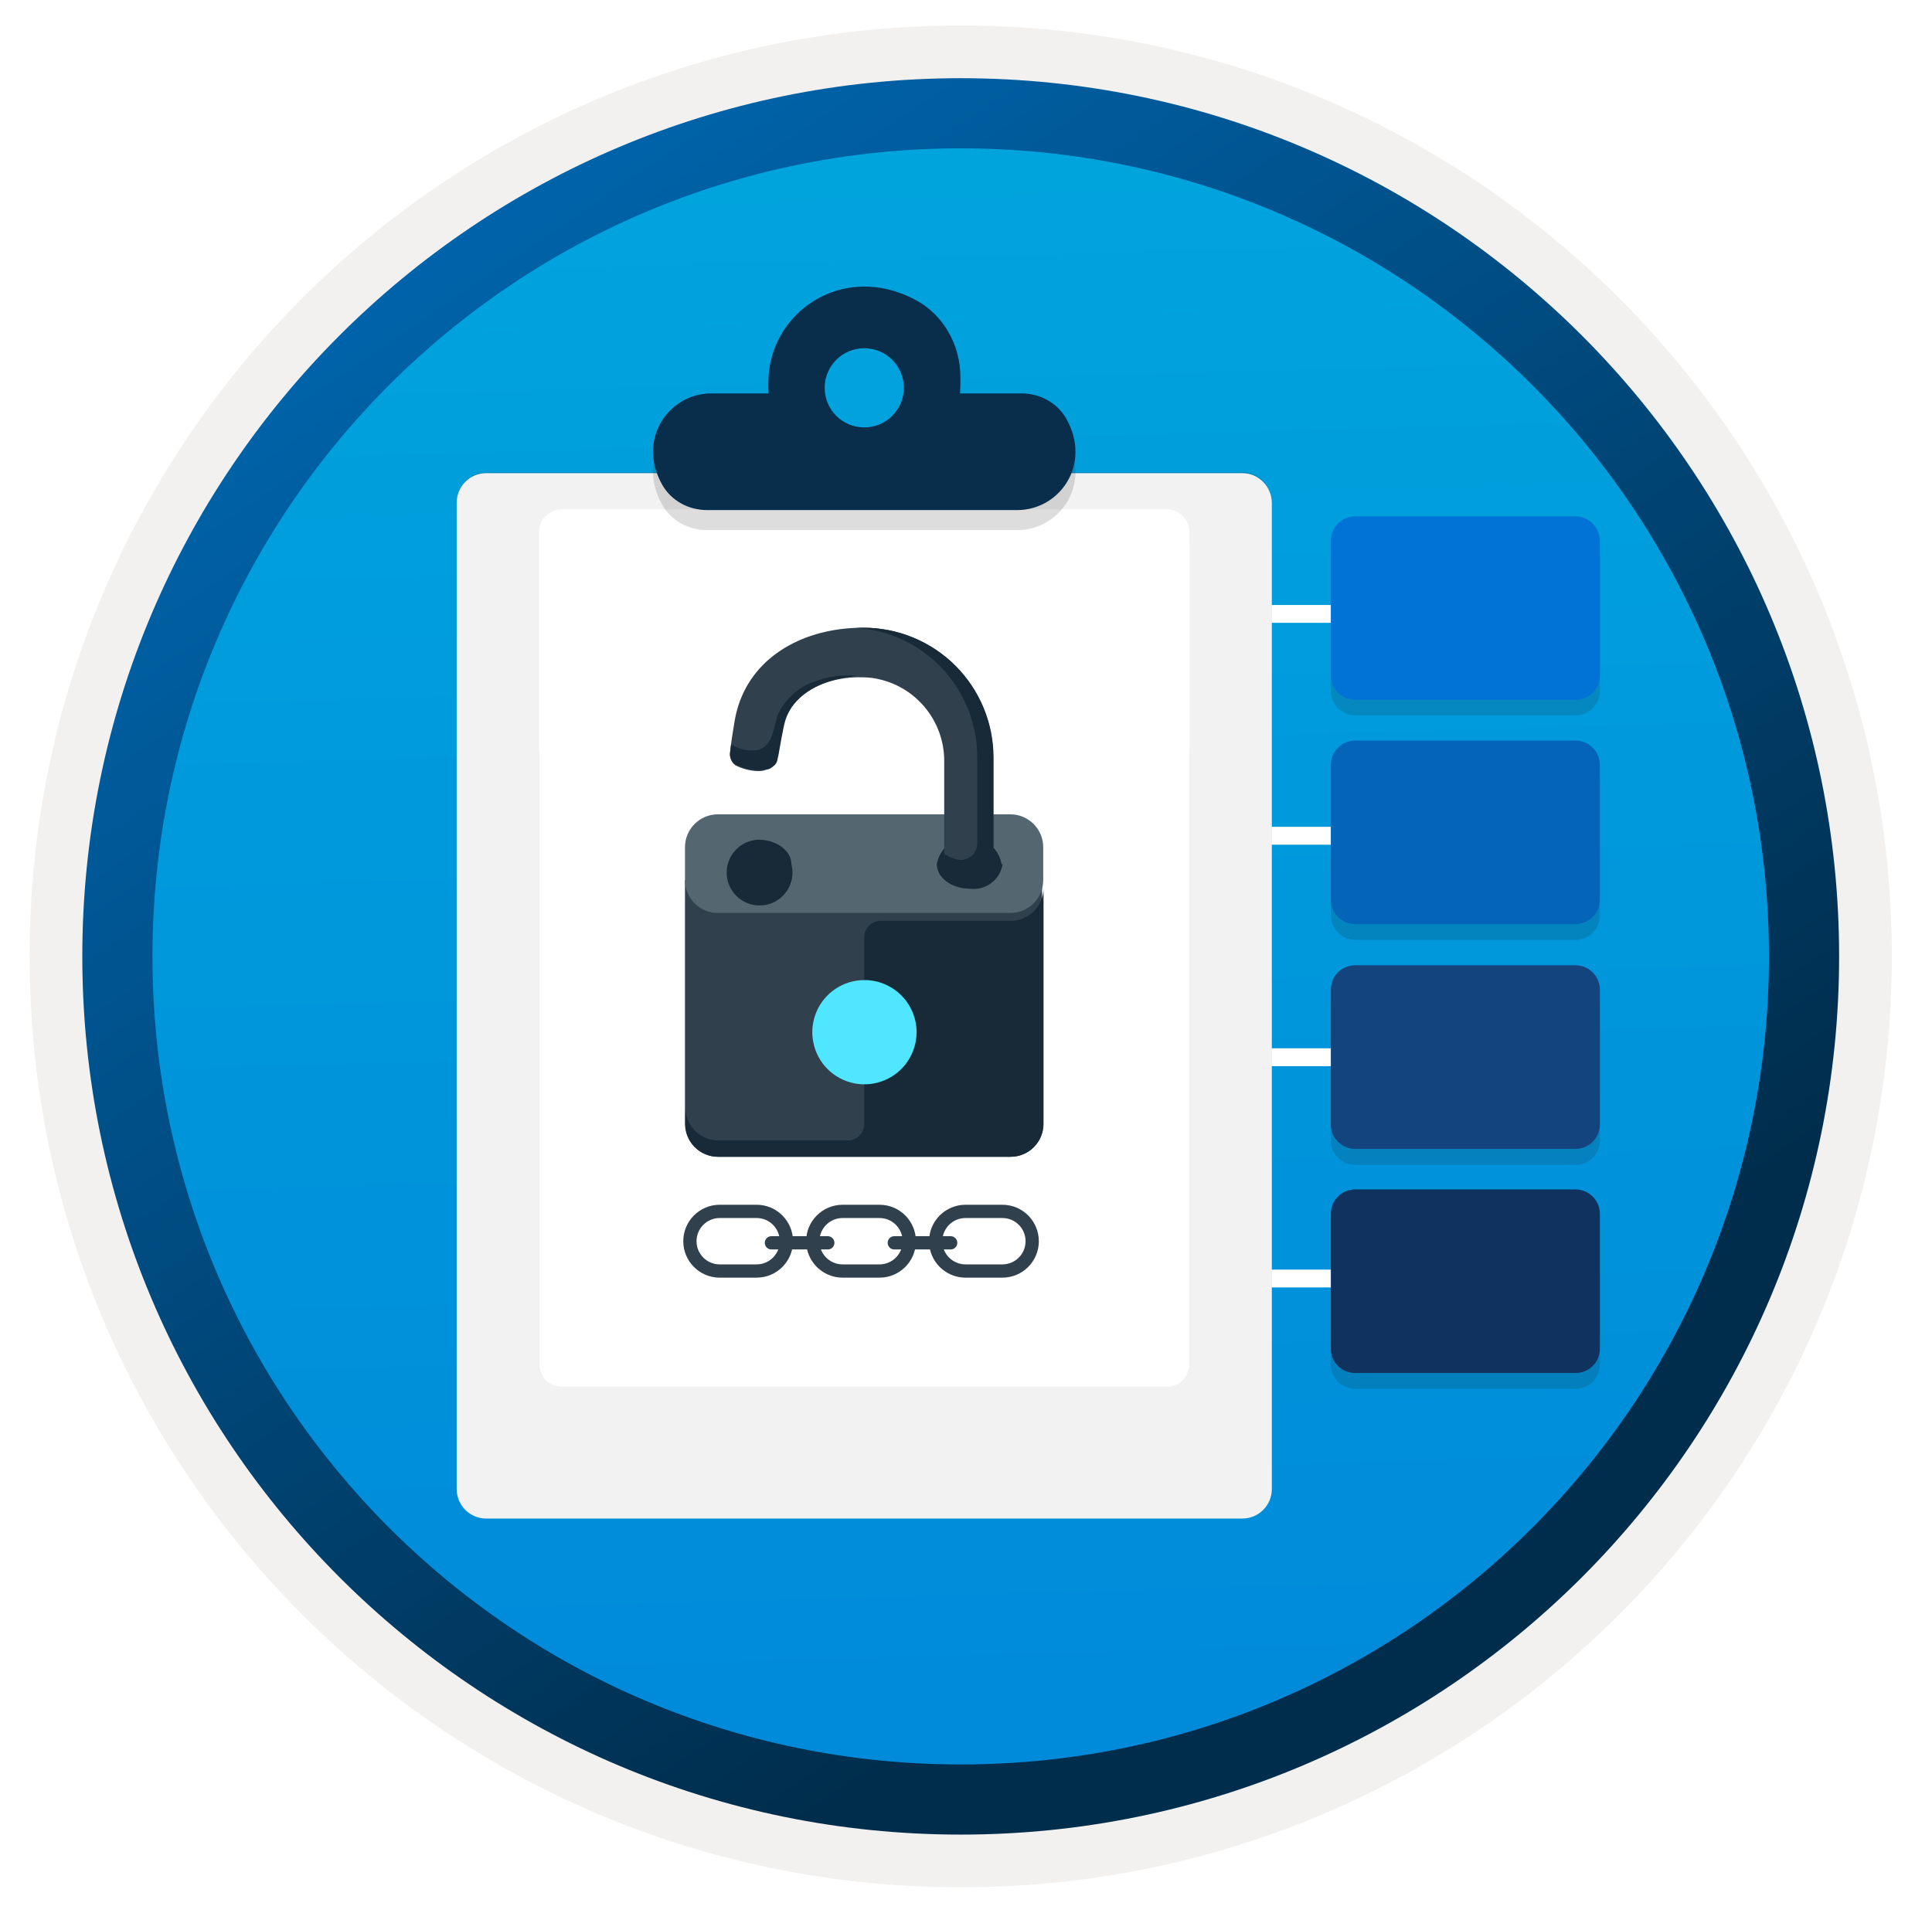 <svg width="103" height="102" viewBox="0 0 103 102" fill="none" xmlns="http://www.w3.org/2000/svg">
<path d="M51.218 97.81C25.368 97.81 4.408 76.86 4.408 51C4.408 25.14 25.368 4.19 51.218 4.19C77.068 4.19 98.028 25.15 98.028 51C98.028 76.85 77.068 97.81 51.218 97.81Z" fill="url(#paint0_linear_851_61138)"/>
<path fill-rule="evenodd" clip-rule="evenodd" d="M97.118 51C97.118 76.35 76.568 96.9 51.218 96.9C25.868 96.9 5.318 76.35 5.318 51C5.318 25.65 25.868 5.1 51.218 5.1C76.568 5.1 97.118 25.65 97.118 51ZM51.218 1.36C78.638 1.36 100.858 23.58 100.858 51C100.858 78.42 78.628 100.64 51.218 100.64C23.798 100.64 1.578 78.41 1.578 51C1.578 23.58 23.798 1.36 51.218 1.36Z" fill="#F2F1F0"/>
<path fill-rule="evenodd" clip-rule="evenodd" d="M94.308 51C94.308 74.8 75.018 94.09 51.218 94.09C27.418 94.09 8.128 74.8 8.128 51C8.128 27.2 27.418 7.91 51.218 7.91C75.018 7.91 94.308 27.2 94.308 51ZM51.218 4.17C77.078 4.17 98.048 25.14 98.048 51C98.048 76.86 77.078 97.83 51.218 97.83C25.358 97.83 4.388 76.86 4.388 51C4.388 25.14 25.348 4.17 51.218 4.17Z" fill="url(#paint1_linear_851_61138)"/>
<path opacity="0.15" d="M83.989 28.395H72.245C71.902 28.395 71.573 28.531 71.33 28.774C71.087 29.017 70.95 29.346 70.95 29.69V36.852C70.95 37.196 71.087 37.525 71.33 37.768C71.573 38.011 71.902 38.147 72.245 38.147H83.999C84.169 38.149 84.338 38.116 84.496 38.051C84.654 37.987 84.797 37.892 84.917 37.771C85.038 37.651 85.133 37.507 85.198 37.349C85.262 37.192 85.295 37.023 85.294 36.852V29.671C85.289 29.329 85.149 29.003 84.905 28.764C84.66 28.525 84.331 28.392 83.989 28.395V28.395Z" fill="#1F1D20"/>
<path opacity="0.15" d="M83.989 52.328H72.245C71.902 52.328 71.573 52.465 71.33 52.708C71.087 52.951 70.95 53.28 70.95 53.624V60.824C70.95 61.168 71.087 61.497 71.33 61.74C71.573 61.983 71.902 62.119 72.245 62.119H83.999C84.342 62.119 84.672 61.983 84.915 61.74C85.157 61.497 85.294 61.168 85.294 60.824V53.643C85.295 53.471 85.262 53.3 85.197 53.14C85.132 52.981 85.036 52.836 84.915 52.714C84.794 52.592 84.65 52.495 84.491 52.429C84.332 52.363 84.161 52.328 83.989 52.328V52.328Z" fill="#1F1D20"/>
<path opacity="0.15" d="M83.989 40.337H72.245C71.902 40.337 71.573 40.473 71.33 40.716C71.087 40.959 70.95 41.289 70.95 41.632V48.823C70.95 49.167 71.087 49.496 71.33 49.739C71.573 49.982 71.902 50.119 72.245 50.119H83.999C84.169 50.12 84.338 50.087 84.496 50.023C84.654 49.958 84.797 49.863 84.917 49.742C85.038 49.622 85.133 49.478 85.198 49.32C85.262 49.163 85.295 48.994 85.294 48.823V41.613C85.289 41.271 85.149 40.946 84.905 40.706C84.66 40.467 84.331 40.335 83.989 40.337V40.337Z" fill="#1F1D20"/>
<path opacity="0.15" d="M83.989 64.273H72.245C71.902 64.273 71.573 64.409 71.33 64.652C71.087 64.895 70.95 65.225 70.95 65.568V72.769C70.95 73.112 71.087 73.442 71.33 73.685C71.573 73.928 71.902 74.064 72.245 74.064H83.999C84.342 74.064 84.672 73.928 84.915 73.685C85.157 73.442 85.294 73.112 85.294 72.769V65.578C85.294 65.232 85.156 64.9 84.912 64.655C84.667 64.41 84.335 64.273 83.989 64.273V64.273Z" fill="#1F1D20"/>
<path d="M77.56 55.9H64.159V56.853H77.56V55.9Z" fill="white"/>
<path d="M77.56 44.091H64.159V45.044H77.56V44.091Z" fill="white"/>
<path d="M77.56 68.654H64.159C64.033 68.654 63.912 68.604 63.823 68.515C63.733 68.426 63.683 68.305 63.683 68.178V32.738C63.683 32.612 63.733 32.49 63.823 32.401C63.912 32.312 64.033 32.262 64.159 32.262H77.56V33.214H64.635V67.702H77.56V68.654Z" fill="white"/>
<path d="M83.989 27.537H72.245C71.902 27.537 71.573 27.674 71.33 27.916C71.087 28.159 70.95 28.489 70.95 28.832V36.023C70.95 36.367 71.087 36.697 71.33 36.94C71.573 37.182 71.902 37.319 72.245 37.319H83.999C84.169 37.32 84.338 37.287 84.496 37.223C84.654 37.158 84.797 37.063 84.917 36.942C85.038 36.822 85.133 36.678 85.198 36.52C85.262 36.363 85.295 36.194 85.294 36.023V28.842C85.294 28.496 85.156 28.164 84.912 27.919C84.667 27.674 84.335 27.537 83.989 27.537V27.537Z" fill="#0273D6"/>
<path d="M83.989 51.473H72.245C71.902 51.473 71.573 51.609 71.33 51.852C71.087 52.095 70.95 52.425 70.95 52.768V59.969C70.95 60.312 71.087 60.641 71.33 60.884C71.573 61.127 71.902 61.264 72.245 61.264H83.999C84.342 61.264 84.672 61.127 84.915 60.884C85.157 60.641 85.294 60.312 85.294 59.969V52.787C85.295 52.615 85.262 52.444 85.197 52.285C85.132 52.126 85.036 51.981 84.915 51.858C84.794 51.736 84.65 51.639 84.491 51.573C84.332 51.507 84.161 51.473 83.989 51.473V51.473Z" fill="#14447D"/>
<path d="M83.989 39.491H72.245C71.902 39.491 71.573 39.628 71.33 39.871C71.087 40.114 70.95 40.443 70.95 40.786V47.978C70.95 48.321 71.087 48.65 71.33 48.893C71.573 49.136 71.902 49.273 72.245 49.273H83.999C84.169 49.274 84.338 49.241 84.496 49.177C84.654 49.112 84.797 49.017 84.917 48.896C85.038 48.776 85.133 48.633 85.198 48.475C85.262 48.317 85.295 48.148 85.294 47.978V40.786C85.294 40.615 85.26 40.447 85.195 40.289C85.129 40.131 85.033 39.987 84.911 39.867C84.79 39.747 84.646 39.652 84.488 39.587C84.329 39.523 84.16 39.49 83.989 39.491Z" fill="#0364B8"/>
<path d="M83.989 63.425H72.245C71.902 63.425 71.573 63.561 71.33 63.804C71.087 64.047 70.95 64.376 70.95 64.72V71.921C70.95 72.264 71.087 72.594 71.33 72.837C71.573 73.08 71.902 73.216 72.245 73.216H83.999C84.342 73.216 84.672 73.08 84.915 72.837C85.157 72.594 85.294 72.264 85.294 71.921V64.73C85.294 64.384 85.156 64.052 84.912 63.807C84.667 63.562 84.335 63.425 83.989 63.425V63.425Z" fill="#0F335E"/>
<path d="M64.207 50.33H51.977V51.282H64.207V50.33Z" fill="white"/>
<path opacity="0.15" d="M66.232 25.174H25.921C25.05 25.174 24.347 25.877 24.347 26.747V79.347C24.347 80.217 25.05 80.92 25.921 80.92H66.232C67.102 80.92 67.805 80.217 67.805 79.347V26.747C67.793 25.877 67.09 25.174 66.232 25.174Z" fill="#1F1D20"/>
<g filter="url(#filter0_d_851_61138)">
<path d="M66.232 23.231H25.921C25.05 23.231 24.347 23.934 24.347 24.804V77.404C24.347 78.274 25.05 78.977 25.921 78.977H66.232C67.102 78.977 67.805 78.274 67.805 77.404V24.804C67.793 23.934 67.09 23.231 66.232 23.231Z" fill="#F2F2F2"/>
</g>
<path opacity="0.15" d="M62.418 73.784C62.968 73.784 63.413 73.34 63.413 72.788V39.96H28.735V72.793C28.735 73.344 29.179 73.788 29.73 73.788H62.418V73.784Z" fill="#1F1D20"/>
<g filter="url(#filter1_d_851_61138)">
<path d="M63.408 27.904V27.366C63.408 26.7 62.87 26.162 62.204 26.162H29.939C29.273 26.162 28.735 26.7 28.735 27.366V27.964V28.511V71.738C28.735 72.405 29.273 72.943 29.939 72.943H62.213C62.879 72.943 63.417 72.405 63.417 71.738V27.964C63.417 27.942 63.408 27.925 63.408 27.904Z" fill="white"/>
</g>
<path opacity="0.15" fill-rule="evenodd" clip-rule="evenodd" d="M48.793 17.053C50.307 17.852 51.201 19.473 51.201 21.177V21.594C51.201 21.749 51.189 21.892 51.177 22.047H54.455C55.432 22.047 56.35 22.536 56.839 23.382C58.222 25.802 56.517 28.269 54.229 28.269H37.697C36.719 28.269 35.801 27.78 35.313 26.934C33.93 24.515 35.635 22.047 37.923 22.047H40.974C40.962 21.904 40.962 21.749 40.962 21.594V21.463C40.962 17.768 44.884 14.991 48.793 17.053Z" fill="#1F1D20"/>
<path fill-rule="evenodd" clip-rule="evenodd" d="M48.793 15.984C50.307 16.783 51.201 18.404 51.201 20.108V20.525C51.201 20.68 51.189 20.823 51.177 20.978H54.455C55.432 20.978 56.35 21.467 56.839 22.313C58.222 24.733 56.517 27.2 54.229 27.2H37.697C36.719 27.2 35.801 26.712 35.313 25.865C33.93 23.446 35.635 20.978 37.923 20.978H40.974C40.962 20.835 40.962 20.68 40.962 20.525V20.394C40.962 16.699 44.884 13.922 48.793 15.984Z" fill="#092E4C"/>
<path d="M46.076 22.791C47.244 22.791 48.186 21.849 48.186 20.681C48.186 19.513 47.244 18.571 46.076 18.571C44.908 18.571 43.966 19.513 43.966 20.681C43.966 21.849 44.908 22.791 46.076 22.791Z" fill="#01A2DD"/>
<path fill-rule="evenodd" clip-rule="evenodd" d="M55.617 59.929C55.617 60.394 55.432 60.84 55.103 61.169C54.774 61.498 54.328 61.682 53.863 61.682H38.272C37.807 61.682 37.361 61.498 37.032 61.169C36.703 60.84 36.518 60.394 36.518 59.929V46.933H55.555V59.929H55.617Z" fill="#30404D"/>
<path fill-rule="evenodd" clip-rule="evenodd" d="M55.617 46.932C55.617 47.397 55.432 47.843 55.103 48.172C54.774 48.501 54.328 48.686 53.863 48.686H38.272C37.807 48.686 37.361 48.501 37.032 48.172C36.703 47.843 36.518 47.397 36.518 46.932V45.178C36.518 44.713 36.703 44.267 37.032 43.938C37.361 43.609 37.807 43.424 38.272 43.424H53.863C54.328 43.424 54.774 43.609 55.103 43.938C55.432 44.267 55.617 44.713 55.617 45.178V46.932Z" fill="#546670"/>
<path fill-rule="evenodd" clip-rule="evenodd" d="M53.889 49.106H46.953C46.72 49.106 46.498 49.198 46.333 49.362C46.169 49.527 46.076 49.75 46.076 49.983V59.935C46.076 60.168 45.984 60.391 45.819 60.555C45.655 60.72 45.432 60.812 45.199 60.812H38.289C37.824 60.812 37.378 60.627 37.049 60.298C36.72 59.969 36.536 59.523 36.536 59.058V59.935C36.536 60.4 36.72 60.846 37.049 61.175C37.378 61.504 37.824 61.689 38.289 61.689H53.88C54.346 61.689 54.792 61.504 55.12 61.175C55.449 60.846 55.634 60.4 55.634 59.935V47.369C55.63 47.83 55.444 48.27 55.117 48.595C54.791 48.92 54.35 49.103 53.889 49.106Z" fill="#182A37"/>
<path fill-rule="evenodd" clip-rule="evenodd" d="M46.094 52.263C45.544 52.261 45.005 52.422 44.547 52.727C44.089 53.031 43.731 53.465 43.519 53.973C43.307 54.48 43.251 55.039 43.358 55.579C43.464 56.119 43.728 56.615 44.116 57.005C44.505 57.395 45 57.66 45.539 57.768C46.079 57.876 46.638 57.822 47.147 57.611C47.655 57.401 48.09 57.045 48.395 56.588C48.701 56.13 48.865 55.593 48.865 55.042C48.865 54.307 48.573 53.601 48.053 53.08C47.534 52.559 46.829 52.265 46.094 52.263V52.263Z" fill="#50E6FF"/>
<path fill-rule="evenodd" clip-rule="evenodd" d="M42.191 46.084C42.284 46.435 42.265 46.807 42.137 47.147C42.009 47.488 41.778 47.78 41.477 47.983C41.175 48.187 40.818 48.292 40.455 48.283C40.091 48.275 39.739 48.154 39.448 47.936C39.156 47.719 38.939 47.416 38.827 47.071C38.715 46.725 38.713 46.352 38.822 46.005C38.931 45.658 39.145 45.354 39.434 45.134C39.724 44.914 40.074 44.789 40.438 44.777C41.385 44.777 42.191 45.356 42.191 46.084Z" fill="#182A37"/>
<path fill-rule="evenodd" clip-rule="evenodd" d="M53.451 46.083C53.388 46.488 53.169 46.851 52.841 47.095C52.513 47.34 52.102 47.445 51.697 47.39C50.75 47.39 49.943 46.811 49.943 46.083C50.015 45.677 50.227 45.309 50.543 45.043C50.859 44.778 51.258 44.632 51.671 44.632C52.083 44.632 52.483 44.778 52.799 45.043C53.115 45.309 53.327 45.677 53.398 46.083H53.451Z" fill="#182A37"/>
<path fill-rule="evenodd" clip-rule="evenodd" d="M46.015 33.473C42.885 33.473 40.227 34.955 39.368 37.612C39.276 37.898 39.206 38.191 39.158 38.488C39.105 38.813 38.921 39.874 38.921 40.242C38.92 40.35 38.945 40.457 38.992 40.554C39.039 40.651 39.108 40.737 39.193 40.803C39.562 40.995 39.969 41.103 40.385 41.119C40.553 41.127 40.72 41.1 40.876 41.04C41.341 40.882 41.394 40.549 41.394 40.163L41.56 39.742C41.56 37.208 43.893 35.884 46.462 36.147C47.549 36.291 48.545 36.83 49.26 37.662C49.974 38.493 50.358 39.558 50.338 40.654V45.644C50.338 46.117 50.917 46.521 51.645 46.521C52.372 46.521 52.951 46.135 52.951 45.644V40.453C52.956 39.538 52.78 38.632 52.433 37.786C52.087 36.94 51.577 36.171 50.932 35.522C50.288 34.874 49.522 34.359 48.678 34.007C47.834 33.655 46.929 33.474 46.015 33.473V33.473Z" fill="#30404D"/>
<path fill-rule="evenodd" clip-rule="evenodd" d="M46.05 33.473H45.611C47.368 33.582 49.017 34.356 50.222 35.639C51.428 36.921 52.099 38.614 52.1 40.374V44.995C52.097 45.126 52.065 45.256 52.006 45.373C51.946 45.49 51.861 45.593 51.757 45.673C51.653 45.753 51.531 45.808 51.403 45.835C51.274 45.862 51.141 45.859 51.013 45.828C50.776 45.778 50.552 45.679 50.355 45.539V46.415C50.725 46.713 51.187 46.871 51.662 46.863C52.136 46.868 52.597 46.71 52.968 46.415V40.383C52.966 38.549 52.236 36.792 50.939 35.496C49.642 34.2 47.883 33.473 46.05 33.473V33.473Z" fill="#182A37"/>
<path fill-rule="evenodd" clip-rule="evenodd" d="M43.367 36.365C42.949 36.516 42.566 36.749 42.239 37.051C41.913 37.352 41.649 37.715 41.464 38.119L41.201 39.074C41.052 39.618 40.762 39.951 40.254 40.013C40.033 40.034 39.811 40.016 39.596 39.96C39.373 39.913 39.164 39.817 38.982 39.679L38.912 40.188C38.91 40.3 38.936 40.412 38.988 40.511C39.04 40.611 39.117 40.696 39.21 40.758C39.577 40.947 39.982 41.052 40.394 41.065C40.548 41.064 40.701 41.047 40.85 41.012C40.894 41.019 40.938 41.019 40.982 41.012L41.096 40.96L41.227 40.863C41.321 40.796 41.392 40.701 41.429 40.592L41.508 40.232C41.56 39.916 41.753 38.82 41.85 38.478C41.9 38.298 41.971 38.125 42.06 37.961C42.683 36.777 44.068 36.207 45.664 36.04C44.884 35.967 44.097 36.078 43.367 36.365V36.365Z" fill="#182A37"/>
<path fill-rule="evenodd" clip-rule="evenodd" d="M38.37 64.951C37.687 64.951 37.134 65.505 37.134 66.188C37.134 66.87 37.687 67.424 38.37 67.424H40.336C41.018 67.424 41.572 66.87 41.572 66.188C41.572 65.505 41.018 64.951 40.336 64.951H38.37ZM36.427 66.188C36.427 65.114 37.297 64.244 38.37 64.244H40.336C41.409 64.244 42.279 65.114 42.279 66.188C42.279 67.261 41.409 68.131 40.336 68.131H38.37C37.297 68.131 36.427 67.261 36.427 66.188Z" fill="#30404D"/>
<path fill-rule="evenodd" clip-rule="evenodd" d="M44.922 64.951C44.239 64.951 43.686 65.505 43.686 66.188C43.686 66.87 44.239 67.424 44.922 67.424H46.887C47.57 67.424 48.123 66.87 48.123 66.188C48.123 65.505 47.57 64.951 46.887 64.951H44.922ZM42.978 66.188C42.978 65.114 43.849 64.244 44.922 64.244H46.887C47.961 64.244 48.831 65.114 48.831 66.188C48.831 67.261 47.961 68.131 46.887 68.131H44.922C43.849 68.131 42.978 67.261 42.978 66.188Z" fill="#30404D"/>
<path fill-rule="evenodd" clip-rule="evenodd" d="M51.474 64.951C50.791 64.951 50.238 65.505 50.238 66.188C50.238 66.87 50.791 67.424 51.474 67.424H53.44C54.122 67.424 54.676 66.87 54.676 66.188C54.676 65.505 54.122 64.951 53.44 64.951H51.474ZM49.531 66.188C49.531 65.114 50.401 64.244 51.474 64.244H53.44C54.513 64.244 55.383 65.114 55.383 66.188C55.383 67.261 54.513 68.131 53.44 68.131H51.474C50.401 68.131 49.531 67.261 49.531 66.188Z" fill="#30404D"/>
<path fill-rule="evenodd" clip-rule="evenodd" d="M40.773 66.274C40.773 66.079 40.931 65.92 41.127 65.92H44.133C44.328 65.92 44.486 66.079 44.486 66.274C44.486 66.469 44.328 66.627 44.133 66.627H41.127C40.931 66.627 40.773 66.469 40.773 66.274Z" fill="#30404D"/>
<path fill-rule="evenodd" clip-rule="evenodd" d="M47.324 66.274C47.324 66.079 47.482 65.92 47.677 65.92H50.683C50.879 65.92 51.037 66.079 51.037 66.274C51.037 66.469 50.879 66.627 50.683 66.627H47.677C47.482 66.627 47.324 66.469 47.324 66.274Z" fill="#30404D"/>
<defs>
<filter id="filter0_d_851_61138" x="20.347" y="21.231" width="51.458" height="63.747" filterUnits="userSpaceOnUse" color-interpolation-filters="sRGB">
<feFlood flood-opacity="0" result="BackgroundImageFix"/>
<feColorMatrix in="SourceAlpha" type="matrix" values="0 0 0 0 0 0 0 0 0 0 0 0 0 0 0 0 0 0 127 0" result="hardAlpha"/>
<feOffset dy="2"/>
<feGaussianBlur stdDeviation="2"/>
<feComposite in2="hardAlpha" operator="out"/>
<feColorMatrix type="matrix" values="0 0 0 0 0 0 0 0 0 0 0 0 0 0 0 0 0 0 0.25 0"/>
<feBlend mode="normal" in2="BackgroundImageFix" result="effect1_dropShadow_851_61138"/>
<feBlend mode="normal" in="SourceGraphic" in2="effect1_dropShadow_851_61138" result="shape"/>
</filter>
<filter id="filter1_d_851_61138" x="24.735" y="23.162" width="42.682" height="54.781" filterUnits="userSpaceOnUse" color-interpolation-filters="sRGB">
<feFlood flood-opacity="0" result="BackgroundImageFix"/>
<feColorMatrix in="SourceAlpha" type="matrix" values="0 0 0 0 0 0 0 0 0 0 0 0 0 0 0 0 0 0 127 0" result="hardAlpha"/>
<feOffset dy="1"/>
<feGaussianBlur stdDeviation="2"/>
<feComposite in2="hardAlpha" operator="out"/>
<feColorMatrix type="matrix" values="0 0 0 0 0 0 0 0 0 0 0 0 0 0 0 0 0 0 0.25 0"/>
<feBlend mode="normal" in2="BackgroundImageFix" result="effect1_dropShadow_851_61138"/>
<feBlend mode="normal" in="SourceGraphic" in2="effect1_dropShadow_851_61138" result="shape"/>
</filter>
<linearGradient id="paint0_linear_851_61138" x1="49.444" y1="-13.79" x2="53.426" y2="131.981" gradientUnits="userSpaceOnUse">
<stop stop-color="#00ABDE"/>
<stop offset="1" stop-color="#007ED8"/>
</linearGradient>
<linearGradient id="paint1_linear_851_61138" x1="2.648" y1="-20.623" x2="98.176" y2="120.259" gradientUnits="userSpaceOnUse">
<stop stop-color="#007ED8"/>
<stop offset="0.707" stop-color="#002D4C"/>
</linearGradient>
</defs>
</svg>
